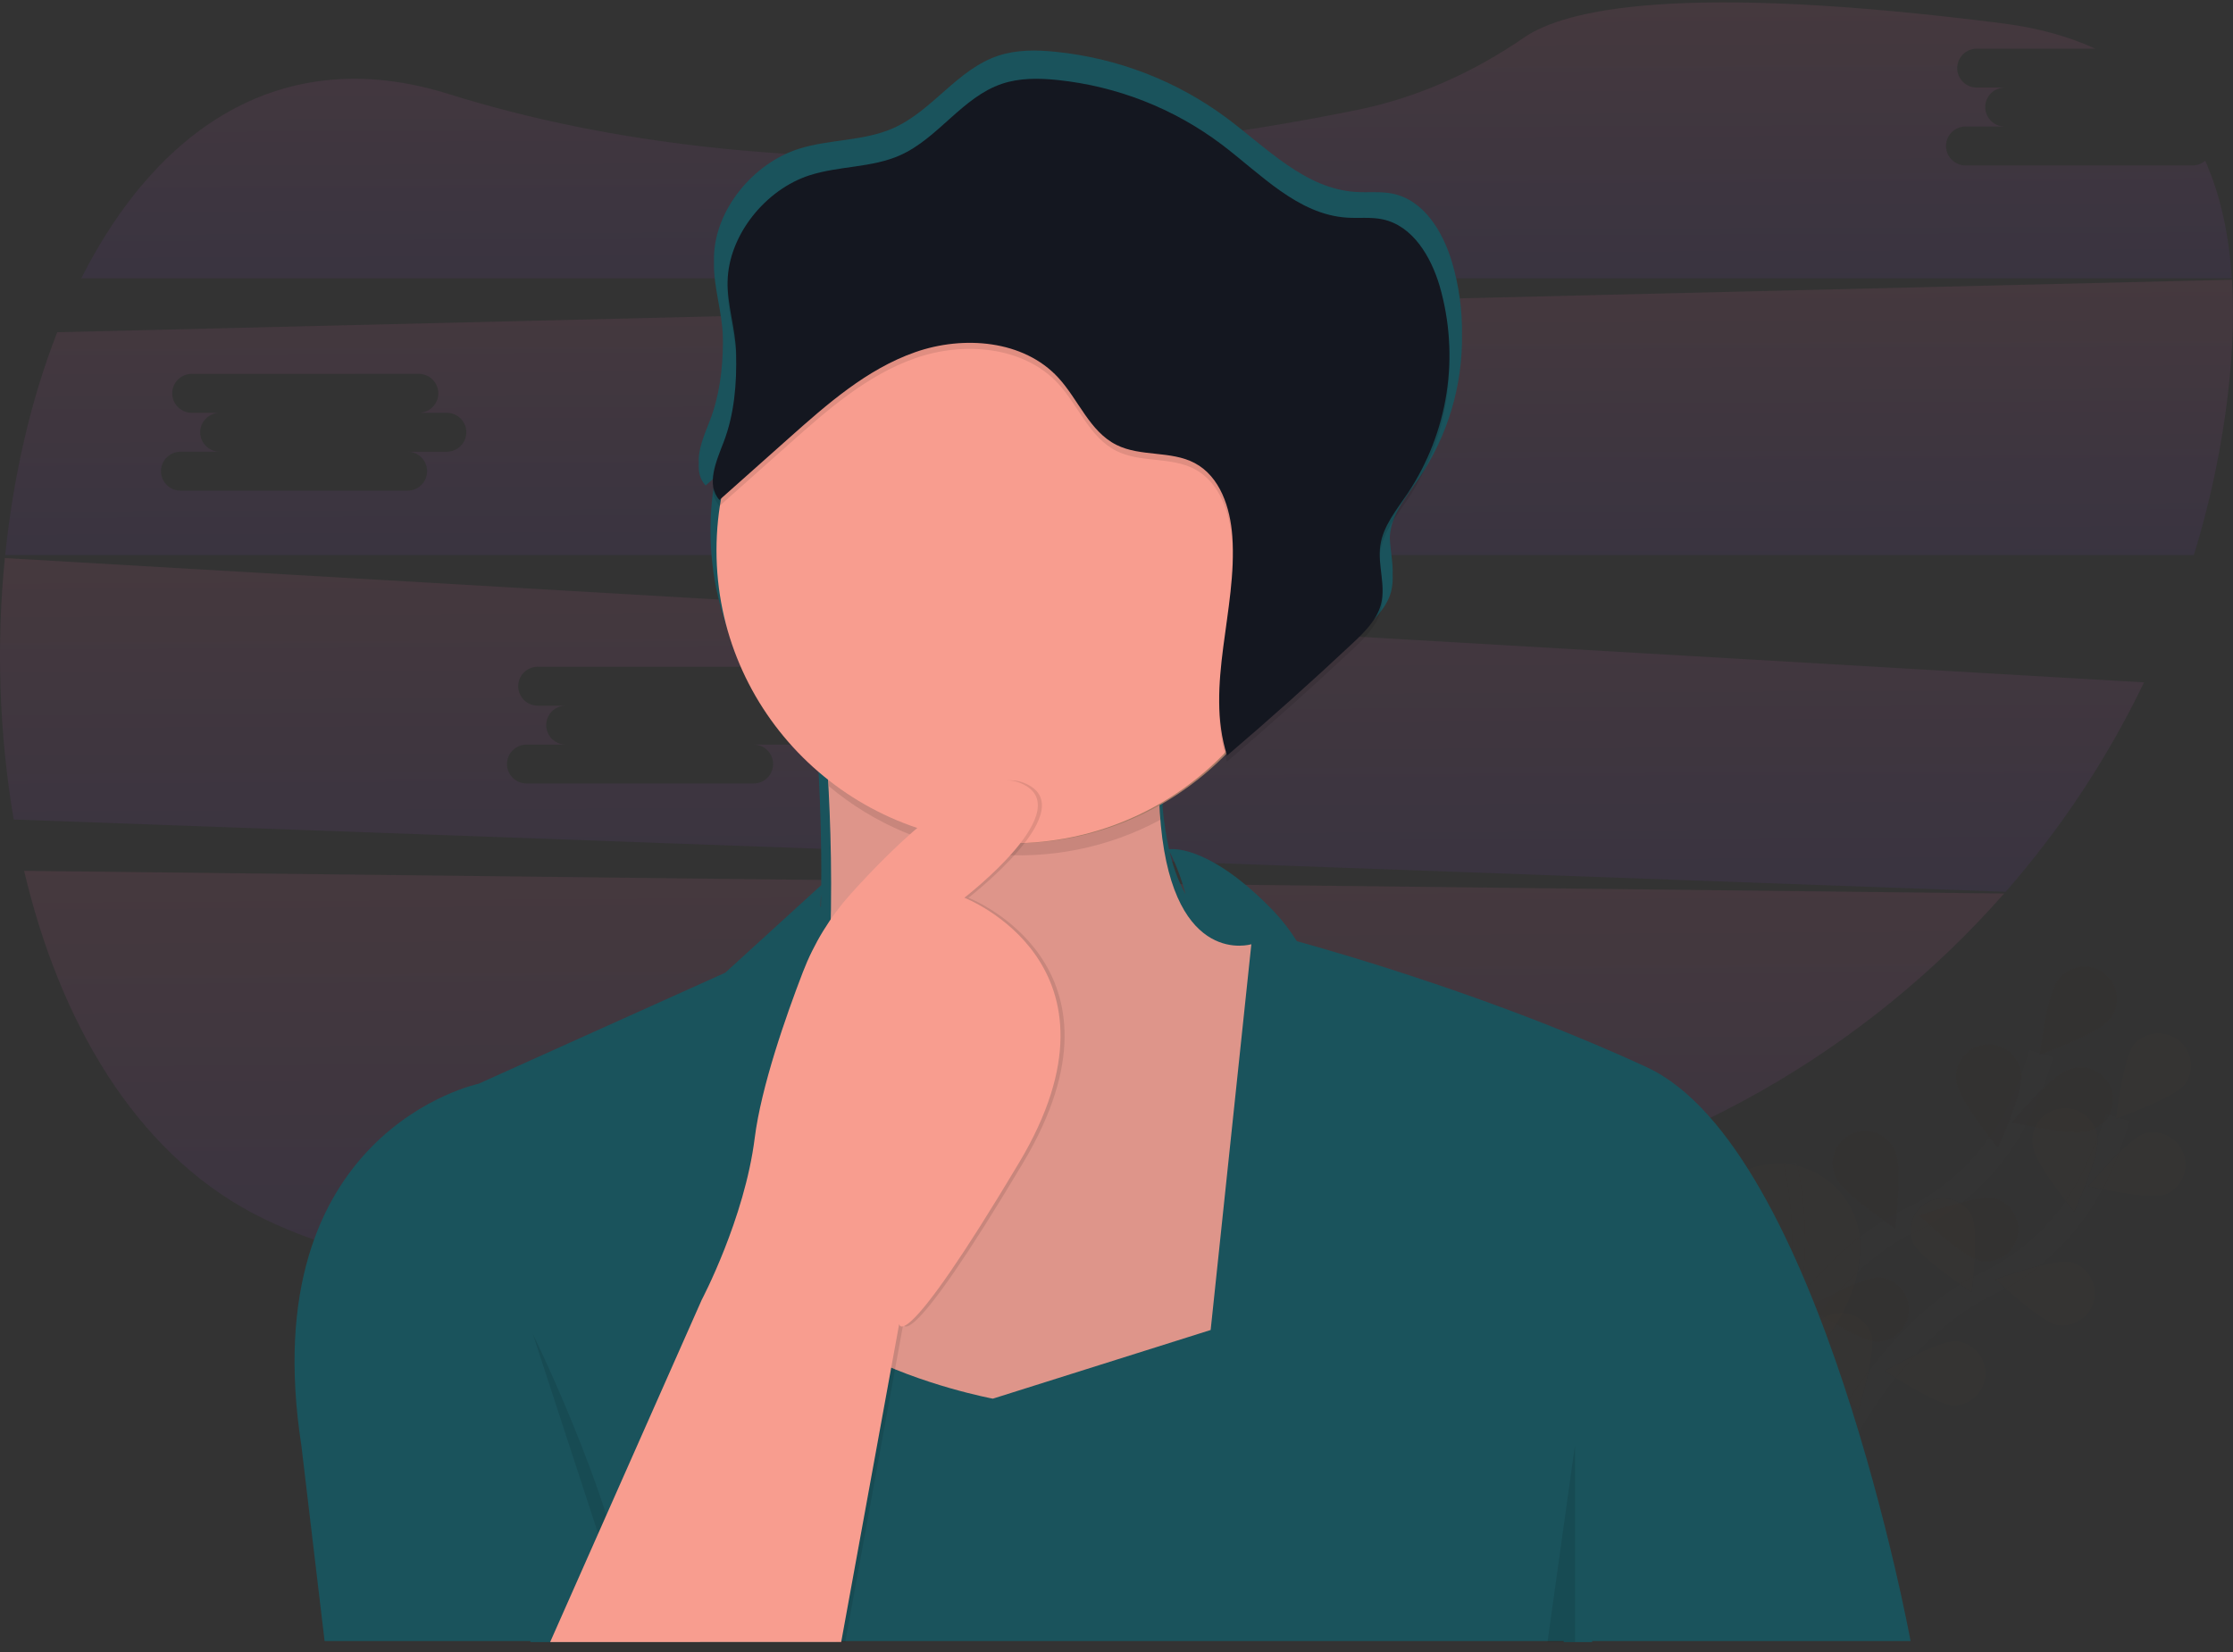 <svg width="177" height="131" viewBox="0 0 177 131" fill="none" xmlns="http://www.w3.org/2000/svg">
<rect x="0" y="0" width="177" height="131" fill="#333333" stroke="none"/>
<g clip-path="url(#clip0_298_97)">
<g opacity="0.1">
<path opacity="0.1" d="M141.726 92.295C141.726 92.295 129.09 90.666 138.513 110.965C138.513 110.965 147.101 107.312 147.443 99.073C147.513 97.47 146.987 95.897 145.967 94.652C144.946 93.407 143.501 92.578 141.905 92.32L141.726 92.295Z" fill="#FF8000"/>
<path opacity="0.1" d="M141.91 92.264C141.91 92.264 144.771 103.583 138.522 110.967" stroke="#535461" stroke-miterlimit="10"/>
<path opacity="0.1" d="M138.352 112.012C138.352 112.012 142.901 100.883 151.397 96.754C154.975 95.045 157.896 92.23 159.724 88.732C160.578 87.065 161.276 85.325 161.81 83.532" stroke="#535461" stroke-width="2" stroke-miterlimit="10"/>
<path opacity="0.1" d="M167.148 80.901C166.262 82.006 161.678 83.623 161.678 83.623C161.678 83.623 162.23 78.819 163.116 77.722C163.318 77.436 163.577 77.194 163.877 77.01C164.177 76.827 164.511 76.707 164.86 76.656C165.208 76.606 165.564 76.627 165.904 76.719C166.244 76.81 166.561 76.969 166.837 77.187C167.113 77.404 167.341 77.675 167.507 77.984C167.673 78.292 167.774 78.631 167.803 78.979C167.832 79.328 167.789 79.678 167.677 80.01C167.564 80.341 167.385 80.646 167.149 80.906L167.148 80.901Z" fill="#FF8000"/>
<path opacity="0.1" d="M165.576 89.652C164.227 90.102 159.497 88.983 159.497 88.983C159.497 88.983 162.586 85.255 163.935 84.805C164.262 84.672 164.612 84.607 164.965 84.614C165.318 84.621 165.666 84.7 165.987 84.846C166.308 84.991 166.596 85.201 166.832 85.461C167.068 85.722 167.248 86.028 167.361 86.36C167.473 86.692 167.516 87.044 167.486 87.393C167.456 87.742 167.354 88.081 167.187 88.39C167.02 88.699 166.79 88.97 166.513 89.187C166.236 89.404 165.917 89.562 165.576 89.652Z" fill="#FF8000"/>
<path opacity="0.1" d="M157.048 99.999C155.656 99.712 152.14 96.375 152.14 96.375C152.14 96.375 156.703 94.705 158.097 94.991C158.727 95.166 159.268 95.572 159.608 96.127C159.949 96.682 160.064 97.345 159.931 97.981C159.798 98.617 159.426 99.18 158.89 99.554C158.355 99.928 157.696 100.087 157.048 99.997V99.999Z" fill="#FF8000"/>
<path opacity="0.1" d="M148.82 106.385C147.399 106.335 143.365 103.637 143.365 103.637C143.365 103.637 147.579 101.222 149.001 101.273C149.652 101.339 150.254 101.648 150.685 102.138C151.115 102.628 151.342 103.263 151.319 103.912C151.296 104.562 151.025 105.179 150.561 105.638C150.097 106.096 149.475 106.363 148.82 106.383V106.385Z" fill="#FF8000"/>
<path opacity="0.1" d="M155.091 85.849C155.273 87.25 158.353 90.985 158.353 90.985C158.353 90.985 160.381 86.597 160.2 85.196C160.178 84.846 160.084 84.504 159.923 84.192C159.763 83.88 159.54 83.603 159.267 83.38C158.995 83.157 158.679 82.992 158.34 82.895C158 82.798 157.645 82.77 157.294 82.815C156.944 82.86 156.607 82.976 156.303 83.155C156 83.335 155.737 83.574 155.53 83.858C155.324 84.143 155.178 84.466 155.103 84.808C155.027 85.151 155.023 85.505 155.091 85.849Z" fill="#FF8000"/>
<path opacity="0.1" d="M145.564 93.446C146.16 94.727 150.225 97.377 150.225 97.377C150.225 97.377 150.838 92.588 150.243 91.306C150.116 90.98 149.923 90.682 149.676 90.432C149.429 90.182 149.132 89.985 148.805 89.853C148.478 89.721 148.127 89.658 147.774 89.666C147.421 89.674 147.074 89.754 146.753 89.9C146.433 90.047 146.146 90.257 145.911 90.519C145.675 90.78 145.496 91.086 145.385 91.418C145.273 91.751 145.232 92.102 145.263 92.451C145.294 92.8 145.396 93.139 145.564 93.448V93.446Z" fill="#FF8000"/>
<path opacity="0.1" d="M137.323 102.084C137.691 103.448 141.248 106.74 141.248 106.74C141.248 106.74 142.668 102.124 142.298 100.759C142.23 100.415 142.091 100.089 141.89 99.8C141.689 99.512 141.43 99.267 141.13 99.082C140.83 98.897 140.495 98.775 140.145 98.723C139.796 98.672 139.439 98.692 139.098 98.783C138.756 98.874 138.437 99.033 138.161 99.251C137.884 99.469 137.655 99.742 137.489 100.051C137.323 100.361 137.222 100.701 137.193 101.05C137.165 101.4 137.209 101.752 137.323 102.084Z" fill="#FF8000"/>
<path opacity="0.25" d="M167.148 80.901C166.262 82.006 161.678 83.623 161.678 83.623C161.678 83.623 162.23 78.819 163.116 77.722C163.318 77.436 163.577 77.194 163.877 77.01C164.177 76.827 164.511 76.707 164.86 76.656C165.208 76.606 165.564 76.627 165.904 76.719C166.244 76.81 166.561 76.969 166.837 77.187C167.113 77.404 167.341 77.675 167.507 77.984C167.673 78.292 167.774 78.631 167.803 78.979C167.832 79.328 167.789 79.678 167.677 80.01C167.564 80.341 167.385 80.646 167.149 80.906L167.148 80.901Z" fill="black"/>
<path opacity="0.25" d="M165.576 89.652C164.227 90.102 159.497 88.983 159.497 88.983C159.497 88.983 162.586 85.255 163.935 84.805C164.262 84.672 164.612 84.607 164.965 84.614C165.318 84.621 165.666 84.7 165.987 84.846C166.308 84.991 166.596 85.201 166.832 85.461C167.068 85.722 167.248 86.028 167.361 86.36C167.473 86.692 167.516 87.044 167.486 87.393C167.456 87.742 167.354 88.081 167.187 88.39C167.02 88.699 166.79 88.97 166.513 89.187C166.236 89.404 165.917 89.562 165.576 89.652Z" fill="black"/>
<path opacity="0.25" d="M157.048 99.999C155.656 99.712 152.14 96.375 152.14 96.375C152.14 96.375 156.703 94.705 158.097 94.991C158.727 95.166 159.268 95.572 159.608 96.127C159.949 96.682 160.064 97.345 159.931 97.981C159.798 98.617 159.426 99.18 158.89 99.554C158.355 99.928 157.696 100.087 157.048 99.997V99.999Z" fill="black"/>
<path opacity="0.25" d="M148.82 106.385C147.399 106.335 143.365 103.637 143.365 103.637C143.365 103.637 147.579 101.222 149.001 101.273C149.652 101.339 150.254 101.648 150.685 102.138C151.115 102.628 151.342 103.263 151.319 103.912C151.296 104.562 151.025 105.179 150.561 105.638C150.097 106.096 149.475 106.363 148.82 106.383V106.385Z" fill="black"/>
<path opacity="0.25" d="M155.091 85.849C155.273 87.25 158.353 90.985 158.353 90.985C158.353 90.985 160.381 86.597 160.2 85.196C160.178 84.846 160.084 84.504 159.923 84.192C159.763 83.88 159.54 83.603 159.267 83.38C158.995 83.157 158.679 82.992 158.34 82.895C158 82.798 157.645 82.77 157.294 82.815C156.944 82.86 156.607 82.976 156.303 83.155C156 83.335 155.737 83.574 155.53 83.858C155.324 84.143 155.178 84.466 155.103 84.808C155.027 85.151 155.023 85.505 155.091 85.849Z" fill="black"/>
<path opacity="0.25" d="M145.564 93.446C146.16 94.727 150.225 97.377 150.225 97.377C150.225 97.377 150.838 92.588 150.243 91.306C150.116 90.98 149.923 90.682 149.676 90.432C149.429 90.182 149.132 89.985 148.805 89.853C148.478 89.721 148.127 89.658 147.774 89.666C147.421 89.674 147.074 89.754 146.753 89.9C146.433 90.047 146.146 90.257 145.911 90.519C145.675 90.78 145.496 91.086 145.385 91.418C145.273 91.751 145.232 92.102 145.263 92.451C145.294 92.8 145.396 93.139 145.564 93.448V93.446Z" fill="black"/>
<path opacity="0.25" d="M137.323 102.084C137.691 103.448 141.248 106.74 141.248 106.74C141.248 106.74 142.668 102.124 142.298 100.759C142.23 100.415 142.091 100.089 141.89 99.8C141.689 99.512 141.43 99.267 141.13 99.082C140.83 98.897 140.495 98.775 140.145 98.723C139.796 98.672 139.439 98.692 139.098 98.783C138.756 98.874 138.437 99.033 138.161 99.251C137.884 99.469 137.655 99.742 137.489 100.051C137.323 100.361 137.222 100.701 137.193 101.05C137.165 101.4 137.209 101.752 137.323 102.084Z" fill="black"/>
<path opacity="0.1" d="M144.412 117.076C144.412 117.076 148.962 105.946 157.458 101.818C161.034 100.108 163.954 97.292 165.78 93.794C166.633 92.127 167.332 90.387 167.866 88.594" stroke="#535461" stroke-width="2" stroke-miterlimit="10"/>
<path opacity="0.1" d="M173.2 85.961C172.315 87.066 167.731 88.684 167.731 88.684C167.731 88.684 168.283 83.879 169.169 82.783C169.608 82.297 170.218 81.997 170.873 81.943C171.528 81.889 172.18 82.085 172.694 82.491C173.209 82.897 173.548 83.483 173.642 84.129C173.737 84.774 173.579 85.432 173.202 85.966L173.2 85.961Z" fill="#FF8000"/>
<path opacity="0.1" d="M171.631 94.713C170.282 95.162 165.552 94.043 165.552 94.043C165.552 94.043 168.641 90.315 169.99 89.865C170.624 89.698 171.298 89.777 171.875 90.085C172.452 90.394 172.89 90.909 173.099 91.526C173.307 92.143 173.272 92.815 172.999 93.407C172.727 93.999 172.237 94.466 171.631 94.713Z" fill="#FF8000"/>
<path opacity="0.1" d="M163.103 105.066C161.711 104.779 158.195 101.442 158.195 101.442C158.195 101.442 162.758 99.772 164.152 100.058C164.782 100.233 165.323 100.638 165.663 101.194C166.004 101.749 166.119 102.412 165.986 103.048C165.852 103.684 165.481 104.246 164.945 104.621C164.41 104.995 163.751 105.153 163.103 105.064V105.066Z" fill="#FF8000"/>
<path opacity="0.1" d="M154.872 111.444C153.451 111.394 149.417 108.696 149.417 108.696C149.417 108.696 153.631 106.284 155.053 106.334C155.704 106.4 156.307 106.709 156.737 107.199C157.168 107.689 157.394 108.323 157.371 108.973C157.348 109.622 157.077 110.239 156.613 110.698C156.149 111.157 155.527 111.423 154.872 111.444Z" fill="#FF8000"/>
<path opacity="0.1" d="M161.146 90.916C161.328 92.317 164.408 96.051 164.408 96.051C164.408 96.051 166.436 91.664 166.255 90.263C166.233 89.913 166.139 89.571 165.978 89.259C165.818 88.947 165.594 88.67 165.322 88.447C165.05 88.224 164.734 88.059 164.395 87.962C164.055 87.864 163.699 87.837 163.349 87.882C162.999 87.927 162.661 88.043 162.358 88.222C162.055 88.401 161.791 88.641 161.585 88.925C161.378 89.209 161.233 89.533 161.157 89.875C161.082 90.218 161.078 90.572 161.146 90.916Z" fill="#FF8000"/>
<path opacity="0.1" d="M151.617 98.5C152.213 99.781 156.278 102.431 156.278 102.431C156.278 102.431 156.891 97.641 156.296 96.36C155.984 95.788 155.464 95.355 154.841 95.15C154.219 94.944 153.541 94.981 152.946 95.254C152.35 95.526 151.881 96.014 151.635 96.617C151.388 97.22 151.382 97.894 151.617 98.501V98.5Z" fill="#FF8000"/>
<path opacity="0.1" d="M143.378 107.147C143.745 108.512 147.303 111.804 147.303 111.804C147.303 111.804 148.723 107.187 148.353 105.823C148.142 105.208 147.703 104.695 147.125 104.389C146.547 104.083 145.874 104.006 145.241 104.174C144.608 104.343 144.064 104.744 143.718 105.296C143.372 105.848 143.25 106.51 143.378 107.147Z" fill="#FF8000"/>
</g>
<path opacity="0.1" d="M1.911 69.046C4.712 80.928 10.641 91.199 20.012 96.178C39.485 106.524 83.401 101.188 116.178 95.057C132.739 91.97 147.772 83.441 158.856 70.844L1.911 69.046Z" fill="url(#paint0_linear_298_97)"/>
<path opacity="0.1" d="M173.79 13.117H155.806C155.394 13.117 154.999 12.954 154.707 12.665C154.416 12.376 154.252 11.983 154.252 11.574C154.252 11.165 154.416 10.772 154.707 10.483C154.999 10.194 155.394 10.031 155.806 10.031H158.915C158.503 10.031 158.107 9.869 157.816 9.579C157.524 9.29 157.361 8.897 157.361 8.488C157.361 8.079 157.524 7.687 157.816 7.397C158.107 7.108 158.503 6.945 158.915 6.945H156.695C156.283 6.945 155.887 6.783 155.596 6.493C155.304 6.204 155.141 5.812 155.141 5.402C155.141 4.993 155.304 4.601 155.596 4.311C155.887 4.022 156.283 3.859 156.695 3.859H166.082C163.999 2.899 161.564 2.215 158.76 1.856C133.166 -1.407 124.028 0.751 120.805 2.977C116.828 5.715 112.391 7.73 107.649 8.7C91.856 11.93 62.324 15.822 35.557 7.451C22.253 3.288 12.365 10.321 6.44 22.069H176.912C176.689 18.654 176.023 15.503 174.8 12.742C174.52 12.983 174.161 13.116 173.79 13.117Z" fill="url(#paint1_linear_298_97)"/>
<path opacity="0.1" d="M0.385 44.246C-0.305 51.156 -0.07 58.127 1.084 64.977L158.978 70.708C163.374 65.69 167.064 60.104 169.949 54.102L0.385 44.246ZM62.834 59.034H59.725C60.138 59.034 60.533 59.197 60.825 59.486C61.116 59.776 61.28 60.168 61.28 60.577C61.28 60.986 61.116 61.379 60.825 61.668C60.533 61.958 60.138 62.12 59.725 62.12H41.742C41.329 62.12 40.934 61.958 40.642 61.668C40.351 61.379 40.187 60.986 40.187 60.577C40.187 60.168 40.351 59.776 40.642 59.486C40.934 59.197 41.329 59.034 41.742 59.034H44.85C44.438 59.034 44.043 58.872 43.751 58.582C43.46 58.293 43.296 57.901 43.296 57.491C43.296 57.082 43.46 56.69 43.751 56.4C44.043 56.111 44.438 55.949 44.85 55.949H42.63C42.218 55.949 41.823 55.786 41.531 55.497C41.24 55.207 41.076 54.815 41.076 54.406C41.076 53.996 41.24 53.604 41.531 53.315C41.823 53.025 42.218 52.863 42.63 52.863H60.614C61.027 52.863 61.422 53.025 61.714 53.315C62.005 53.604 62.169 53.996 62.169 54.406C62.169 54.815 62.005 55.207 61.714 55.497C61.422 55.786 61.027 55.949 60.614 55.949H62.834C63.247 55.949 63.642 56.111 63.934 56.4C64.225 56.69 64.389 57.082 64.389 57.491C64.389 57.901 64.225 58.293 63.934 58.582C63.642 58.872 63.247 59.034 62.834 59.034Z" fill="url(#paint2_linear_298_97)"/>
<path opacity="0.1" d="M176.92 22.176L4.536 26.34C2.44 31.69 1.057 37.738 0.412 44.007H173.9C175.032 40.325 175.87 36.559 176.405 32.745C176.922 29.06 177.128 25.496 176.92 22.176ZM35.409 35.815H32.3C32.712 35.815 33.107 35.977 33.399 36.267C33.691 36.556 33.854 36.949 33.854 37.358C33.854 37.767 33.691 38.159 33.399 38.449C33.107 38.738 32.712 38.901 32.3 38.901H14.316C13.904 38.901 13.508 38.738 13.217 38.449C12.925 38.159 12.761 37.767 12.761 37.358C12.761 36.949 12.925 36.556 13.217 36.267C13.508 35.977 13.904 35.815 14.316 35.815H17.425C17.012 35.815 16.617 35.652 16.326 35.363C16.034 35.074 15.87 34.681 15.87 34.272C15.87 33.863 16.034 33.47 16.326 33.181C16.617 32.892 17.012 32.729 17.425 32.729H15.205C14.793 32.729 14.397 32.566 14.106 32.277C13.814 31.988 13.65 31.595 13.65 31.186C13.65 30.777 13.814 30.384 14.106 30.095C14.397 29.806 14.793 29.643 15.205 29.643H33.189C33.601 29.643 33.996 29.806 34.288 30.095C34.579 30.384 34.743 30.777 34.743 31.186C34.743 31.595 34.579 31.988 34.288 32.277C33.996 32.566 33.601 32.729 33.189 32.729H35.409C35.821 32.729 36.216 32.892 36.508 33.181C36.799 33.47 36.963 33.863 36.963 34.272C36.963 34.681 36.799 35.074 36.508 35.363C36.216 35.652 35.821 35.815 35.409 35.815Z" fill="url(#paint3_linear_298_97)"/>
<path d="M151.443 130.111C151.443 130.111 144.254 90.974 130.545 84.623C118.929 79.237 106.368 75.607 102.796 74.622C102.262 73.769 101.646 72.971 100.955 72.238C96.073 67.179 93.14 67.273 92.665 67.336C92.44 66.333 92.279 65.317 92.181 64.293C92.167 64.133 92.152 63.984 92.139 63.826L92.181 63.805C92.152 63.502 92.126 63.19 92.104 62.868C94.097 61.812 95.932 60.486 97.555 58.927C97.576 58.996 97.594 59.065 97.617 59.135C101.135 56.184 104.58 53.152 107.953 50.04C108.921 49.141 109.938 48.166 110.267 46.899C110.372 46.463 110.413 46.015 110.388 45.567C110.432 44.606 110.202 43.625 110.164 42.651C110.164 42.491 110.181 42.342 110.202 42.19C110.428 40.596 111.545 39.288 112.461 37.951C114.751 34.572 115.946 30.579 115.886 26.508C115.911 24.557 115.639 22.613 115.08 20.743C114.365 18.369 112.877 15.876 110.401 15.357C109.443 15.157 108.447 15.282 107.469 15.22C103.422 14.963 100.392 11.697 97.163 9.303C93.223 6.395 88.564 4.6 83.679 4.108C82.154 3.948 80.58 3.936 79.129 4.417C75.872 5.493 73.894 8.816 70.756 10.182C68.436 11.197 65.755 11.032 63.335 11.794C59.732 12.931 56.675 16.598 56.594 20.366C56.594 20.506 56.594 20.645 56.594 20.784C56.594 20.808 56.594 20.832 56.594 20.855C56.554 22.759 57.24 24.698 57.294 26.647C57.294 26.823 57.297 27 57.303 27.177C57.285 29.281 57.031 31.392 56.259 33.37C55.842 34.434 55.307 35.667 55.394 36.732C55.346 37.384 55.473 37.996 55.929 38.494L56.709 37.812C56.447 39.216 56.316 40.64 56.317 42.068C56.317 49.265 59.614 55.708 64.816 60.045C64.846 60.524 64.875 61.038 64.903 61.585C65.026 63.959 65.122 66.936 65.095 70.18L57.486 77.122L37.926 85.929C37.926 85.929 20.038 89.68 23.89 114.624L25.729 130.112H42.061L42.024 130.194H66.265L66.279 130.112H123.953L123.942 130.194H126.2V130.112L151.443 130.111ZM92.809 67.733C93.303 68.748 93.693 69.811 93.971 70.904C93.4 69.852 92.978 68.727 92.717 67.56L92.741 67.603L92.809 67.733ZM65.088 70.936C65.088 71.241 65.083 71.549 65.072 71.86L65.034 71.914C65.031 71.585 65.049 71.255 65.088 70.928V70.936Z" fill="#1A535C"/>
<path d="M99.189 74.864L95.963 105.45L78.7 110.894C78.7 110.894 56.274 106.731 62.082 94.721C66.214 86.177 66.1 70.91 65.69 62.807C65.528 59.518 65.309 57.409 65.309 57.409C65.309 57.409 94.672 31.947 92.252 54.847C91.784 59.281 91.757 62.748 92.016 65.457C93.105 76.737 99.189 74.864 99.189 74.864Z" fill="#DE958A"/>
<path opacity="0.1" d="M92.25 54.366C91.782 58.8 91.754 62.267 92.014 64.977C87.869 67.223 83.136 68.172 78.437 67.699C73.739 67.226 69.294 65.353 65.688 62.327C65.526 59.037 65.307 56.928 65.307 56.928C65.307 56.928 94.67 31.467 92.25 54.366Z" fill="black"/>
<path d="M80.382 66.858C93.302 66.858 103.776 56.463 103.776 43.639C103.776 30.815 93.302 20.419 80.382 20.419C67.463 20.419 56.989 30.815 56.989 43.639C56.989 56.463 67.463 66.858 80.382 66.858Z" fill="#A87A66"/>
<path d="M80.186 66.858C93.106 66.858 103.58 56.463 103.58 43.639C103.58 30.815 93.106 20.419 80.186 20.419C67.267 20.419 56.793 30.815 56.793 43.639C56.793 56.463 67.267 66.858 80.186 66.858Z" fill="#F89D8F"/>
<path opacity="0.1" d="M42.236 105.77C42.236 105.77 49.819 121.143 50.223 130.191L42.236 105.77Z" fill="black"/>
<path opacity="0.1" d="M124.841 114.579L122.663 130.192H124.841V114.579Z" fill="black"/>
<path opacity="0.1" d="M43.931 130.191L55.95 103.048C55.95 103.048 59.338 96.642 60.145 90.237C60.952 83.831 65.308 73.743 65.308 73.743C65.308 73.743 76.117 60.131 81.118 62.053C86.12 63.975 76.762 71.181 76.762 71.181C76.762 71.181 90.476 76.465 81.118 92.159C71.761 107.852 71.6 104.969 71.6 104.969L67.001 130.191H43.931Z" fill="black"/>
<path d="M43.608 130.191L55.627 103.048C55.627 103.048 59.015 96.642 59.822 90.237C60.335 86.165 62.282 80.603 63.633 77.091C64.514 74.795 65.811 72.679 67.459 70.846C70.954 66.964 77.301 60.705 80.795 62.05C85.797 63.971 76.439 71.177 76.439 71.177C76.439 71.177 90.153 76.462 80.795 92.155C71.438 107.849 71.276 104.966 71.276 104.966L66.678 130.188L43.608 130.191Z" fill="#F89D8F"/>
<path opacity="0.15" d="M87.975 31.068C88.242 31.068 88.459 30.853 88.459 30.588C88.459 30.323 88.242 30.107 87.975 30.107C87.707 30.107 87.491 30.323 87.491 30.588C87.491 30.853 87.707 31.068 87.975 31.068Z" fill="white"/>
<path opacity="0.15" d="M85.717 32.029C85.985 32.029 86.201 31.814 86.201 31.549C86.201 31.283 85.985 31.068 85.717 31.068C85.45 31.068 85.233 31.283 85.233 31.549C85.233 31.814 85.45 32.029 85.717 32.029Z" fill="white"/>
<path opacity="0.1" d="M64.176 14.377C66.511 13.628 69.102 13.79 71.341 12.794C74.37 11.445 76.278 8.182 79.421 7.125C80.821 6.654 82.341 6.672 83.811 6.822C88.537 7.31 93.038 9.076 96.824 11.926C99.939 14.278 102.863 17.486 106.769 17.737C107.713 17.798 108.672 17.675 109.597 17.872C111.991 18.381 113.425 20.829 114.114 23.156C114.911 25.914 115.098 28.809 114.662 31.645C114.226 34.481 113.177 37.19 111.588 39.586C110.704 40.899 109.626 42.185 109.408 43.749C109.195 45.284 109.853 46.874 109.469 48.376C109.147 49.62 108.179 50.578 107.237 51.46C103.983 54.514 100.658 57.49 97.261 60.388C95.496 54.821 98.086 48.828 97.682 43.007C97.521 40.739 96.714 38.263 94.699 37.194C92.813 36.194 90.403 36.713 88.494 35.752C86.365 34.688 85.49 32.165 83.88 30.42C81.138 27.441 76.376 27.057 72.542 28.402C68.707 29.747 65.572 32.514 62.539 35.213L57.026 40.121C55.95 38.917 56.766 37.069 57.349 35.563C58.217 33.307 58.407 30.875 58.349 28.479C58.302 26.557 57.634 24.66 57.673 22.789C57.751 19.1 60.7 15.494 64.176 14.377Z" fill="black"/>
<path d="M64.176 13.897C66.511 13.147 69.102 13.309 71.341 12.313C74.37 10.965 76.278 7.701 79.421 6.644C80.821 6.173 82.341 6.191 83.811 6.342C88.537 6.83 93.038 8.595 96.824 11.445C99.939 13.797 102.863 17.005 106.769 17.256C107.713 17.317 108.672 17.194 109.597 17.391C111.991 17.9 113.425 20.349 114.114 22.675C114.911 25.433 115.098 28.329 114.662 31.165C114.226 34.001 113.177 36.709 111.588 39.105C110.704 40.419 109.626 41.704 109.408 43.269C109.195 44.803 109.853 46.393 109.469 47.895C109.147 49.139 108.179 50.097 107.237 50.98C103.983 54.034 100.658 57.01 97.261 59.907C95.496 54.341 98.086 48.347 97.682 42.526C97.521 40.258 96.714 37.783 94.699 36.713C92.813 35.714 90.403 36.233 88.494 35.272C86.365 34.207 85.49 31.685 83.88 29.939C81.138 26.961 76.376 26.576 72.542 27.922C68.707 29.267 65.572 32.034 62.539 34.732L57.026 39.64C55.95 38.436 56.766 36.588 57.349 35.083C58.217 32.827 58.407 30.394 58.349 27.998C58.302 26.077 57.634 24.179 57.673 22.309C57.751 18.619 60.7 15.013 64.176 13.897Z" fill="#141720"/>
</g>
<defs>
<linearGradient id="paint0_linear_298_97" x1="88.231" y1="63.855" x2="88.622" y2="122.327" gradientUnits="userSpaceOnUse">
<stop stop-color="#FD749B"/>
<stop offset="1" stop-color="#281AC8"/>
</linearGradient>
<linearGradient id="paint1_linear_298_97" x1="100.199" y1="-3.255" x2="100.358" y2="35.543" gradientUnits="userSpaceOnUse">
<stop stop-color="#FD749B"/>
<stop offset="1" stop-color="#281AC8"/>
</linearGradient>
<linearGradient id="paint2_linear_298_97" x1="93.471" y1="40.08" x2="93.704" y2="87.004" gradientUnits="userSpaceOnUse">
<stop stop-color="#FD749B"/>
<stop offset="1" stop-color="#281AC8"/>
</linearGradient>
<linearGradient id="paint3_linear_298_97" x1="97.535" y1="18.74" x2="97.688" y2="57.452" gradientUnits="userSpaceOnUse">
<stop stop-color="#FD749B"/>
<stop offset="1" stop-color="#281AC8"/>
</linearGradient>
<clipPath id="clip0_298_97">
<rect width="177" height="130" fill="white" transform="translate(0 0.192)"/>
</clipPath>
</defs>
</svg>

